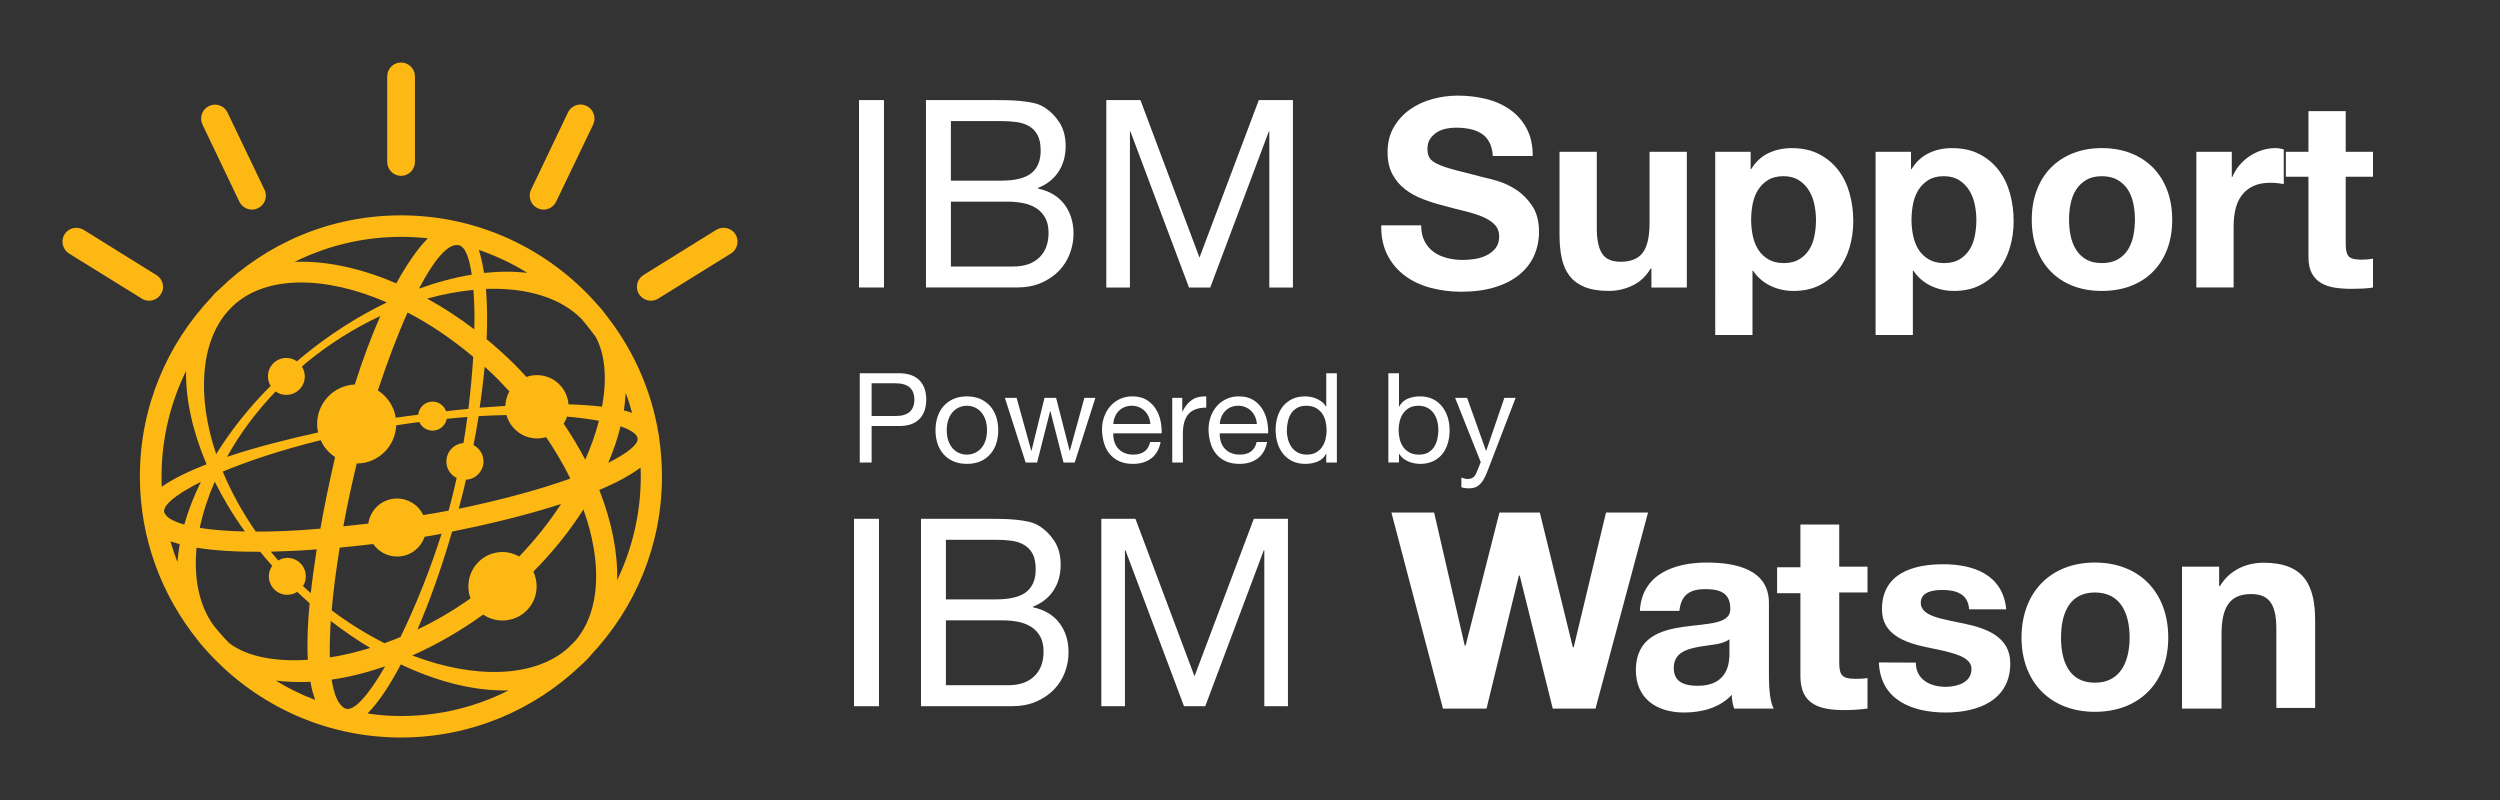 <?xml version="1.0" encoding="utf-8"?>
<!-- Generator: Adobe Illustrator 14.0.0, SVG Export Plug-In  -->
<!DOCTYPE svg PUBLIC "-//W3C//DTD SVG 1.1//EN" "http://www.w3.org/Graphics/SVG/1.1/DTD/svg11.dtd">
<svg version="1.1"
	 xmlns="http://www.w3.org/2000/svg" xmlns:xlink="http://www.w3.org/1999/xlink" xmlns:a="http://ns.adobe.com/AdobeSVGViewerExtensions/3.0/"
	 x="0px" y="0px" width="200px" height="64px" viewBox="0.5 0.79 200 64" enable-background="new 0.5 0.79 200 64"
	 xml:space="preserve">
<rect x="0.5" y="0.79" width="200" height="64" fill="#333333" stroke="none"/>
<defs>
</defs>
<rect x="0.5" y="0.79" display="none" stroke="#000000" width="200" height="64"/>
<rect x="3.5" y="3.79" display="none" stroke="#B3B3B3" stroke-width="6" width="58" height="58"/>
<rect x="0.5" display="none" fill="#58595B" width="200" height="65"/>
<path fill="#FDB813" d="M32.586,14.859c0.603,0,1.11-0.5,1.11-1.112V6.901c0-0.617-0.508-1.111-1.11-1.111
	c-0.612,0-1.11,0.494-1.11,1.111v6.846C31.476,14.359,31.975,14.859,32.586,14.859 M43.512,17.444
	c0.143,0.079,0.313,0.114,0.477,0.114c0.417,0,0.807-0.238,0.998-0.626l2.967-6.176c0.065-0.158,0.104-0.326,0.104-0.485
	c0-0.414-0.238-0.82-0.633-1.006c-0.156-0.074-0.329-0.114-0.486-0.114c-0.407,0-0.811,0.238-0.998,0.626l-2.958,6.193
	c-0.074,0.141-0.104,0.309-0.104,0.477C42.887,16.861,43.104,17.26,43.512,17.444 M19.652,16.933
	c0.195,0.388,0.599,0.626,1.006,0.626c0.165,0,0.321-0.035,0.477-0.114c0.403-0.185,0.633-0.583,0.633-0.997
	c0-0.168-0.039-0.336-0.104-0.477l-2.967-6.185c-0.186-0.388-0.585-0.626-0.997-0.626c-0.156,0-0.321,0.035-0.468,0.114
	c-0.408,0.181-0.642,0.592-0.642,1.006c0,0.159,0.039,0.327,0.113,0.485L19.652,16.933L19.652,16.933z M59.334,19.534
	c-0.209-0.334-0.582-0.52-0.945-0.52c-0.209,0-0.408,0.062-0.595,0.167l-5.821,3.615c-0.334,0.214-0.521,0.576-0.521,0.946
	c0,0.203,0.052,0.406,0.165,0.573c0.223,0.344,0.581,0.529,0.946,0.529c0.208,0,0.403-0.045,0.595-0.167l5.82-3.609
	c0.333-0.202,0.521-0.564,0.521-0.952C59.508,19.923,59.456,19.729,59.334,19.534 M12.426,24.846c0.382,0,0.737-0.186,0.945-0.529
	c0.122-0.167,0.174-0.37,0.174-0.573c0-0.37-0.195-0.732-0.529-0.946L7.2,19.182c-0.183-0.105-0.391-0.167-0.599-0.167
	c-0.355,0-0.729,0.186-0.937,0.52C5.543,19.729,5.5,19.923,5.5,20.117c0,0.388,0.195,0.741,0.52,0.952l5.825,3.609
	C12.019,24.801,12.227,24.846,12.426,24.846 M49.875,47.201c0.052-2.214-0.438-4.693-1.431-7.213
	c1.306-0.551,2.45-1.151,3.301-1.794c0.009,0.237,0.018,0.467,0.018,0.705C51.762,41.873,51.076,44.687,49.875,47.201 M47.32,37.562
	c-0.507-0.966-1.08-1.918-1.728-2.88c0.119-0.179,0.21-0.353,0.266-0.564c0.972,0.088,1.817,0.202,2.555,0.334
	C48.162,35.458,47.789,36.5,47.32,37.562 M46.561,52.012c-0.208,0.211-0.412,0.43-0.633,0.633C43.282,55,38.485,55.141,33.48,53.226
	c1.908-0.845,3.821-1.932,5.677-3.271c0.429,0.299,0.967,0.475,1.54,0.475c1.52,0,2.733-1.217,2.733-2.726
	c0-0.433-0.096-0.82-0.261-1.183c1.575-1.588,2.915-3.264,4.004-4.976C48.677,45.745,48.556,49.627,46.561,52.012 M32.586,58.07
	c-0.911,0-1.813-0.062-2.684-0.204c0.849-0.845,1.751-2.188,2.666-3.925c2.78,1.323,5.53,2.037,7.994,2.081
	c0.208,0.009,0.412,0.009,0.621,0C38.589,57.338,35.678,58.07,32.586,58.07 M28.084,57.452H28.08
	c-0.538-0.291-0.867-1.112-1.046-2.294c1.388-0.193,2.824-0.562,4.277-1.059C29.979,56.402,28.769,57.812,28.084,57.452
	 M26.96,50.465c1.044,0.804,2.095,1.526,3.158,2.162c-1.11,0.334-2.19,0.598-3.231,0.756C26.865,52.494,26.896,51.524,26.96,50.465
	 M20.964,43.319c-1.095-1.579-1.976-3.193-2.644-4.8c2.047-0.854,4.693-1.737,7.838-2.514c0.242,0.555,0.646,1.023,1.145,1.341
	c-0.013,0.062-0.03,0.132-0.037,0.194c-0.453,1.984-0.834,3.819-1.134,5.54C24.189,43.258,22.463,43.319,20.964,43.319
	 M25.36,48.242c-0.208-0.186-0.412-0.371-0.621-0.564c0.144-0.221,0.226-0.494,0.226-0.781c0-0.815-0.655-1.477-1.475-1.477
	c-0.269,0-0.508,0.078-0.733,0.211c-0.199-0.256-0.399-0.475-0.594-0.706c1.236-0.032,2.49-0.088,3.674-0.186
	C25.651,45.992,25.477,47.165,25.36,48.242 M22.567,55.237c0.872,0.106,1.799,0.149,2.771,0.097c0.086,0.53,0.221,1.024,0.377,1.447
	C24.614,56.367,23.556,55.855,22.567,55.237 M17.575,50.809c-1.145-1.588-1.587-3.767-1.349-6.201
	c1.496,0.237,3.262,0.335,5.096,0.326c0.303,0.38,0.618,0.75,0.954,1.119c-0.173,0.248-0.269,0.53-0.269,0.844
	c0,0.816,0.67,1.478,1.475,1.478c0.299,0,0.567-0.088,0.798-0.238c0.325,0.318,0.655,0.608,0.989,0.909
	c-0.165,1.747-0.217,3.255-0.139,4.525c-2.654,0.177-4.904-0.265-6.302-1.341C18.395,51.789,17.979,51.321,17.575,50.809
	 M13.71,41.907c-0.403-0.495,0.655-1.473,2.858-2.566c-0.563,1.146-1.01,2.293-1.325,3.414
	C14.409,42.517,13.888,42.234,13.71,41.907 M14.69,45.754c-0.208-0.545-0.386-1.094-0.551-1.658c0.233,0.088,0.495,0.15,0.737,0.229
	C14.791,44.819,14.729,45.286,14.69,45.754 M13.424,38.908c0-3.033,0.712-5.884,1.96-8.442c-0.036,2.294,0.529,4.843,1.64,7.464
	c-1.422,0.555-2.68,1.162-3.583,1.799C13.424,39.464,13.424,39.182,13.424,38.908 M20.094,43.311
	c-1.439-0.035-2.645-0.133-3.612-0.291c0.243-1.19,0.655-2.444,1.197-3.697C18.352,40.664,19.145,42.005,20.094,43.311
	 M18.729,25.684c0.143-0.149,0.285-0.3,0.425-0.44c2.646-2.446,7.322-2.408,12.271-0.274c-0.009,0.009-0.009,0.009-0.009,0.027
	c-2.277,1.103-4.567,2.547-6.74,4.34c-0.144,0.124-0.283,0.247-0.425,0.362c-0.239-0.186-0.538-0.273-0.85-0.273
	c-0.811,0-1.466,0.661-1.466,1.473c0,0.284,0.074,0.539,0.217,0.759c-1.74,1.74-3.197,3.586-4.359,5.461
	C16.235,32.5,16.534,28.172,18.729,25.684 M32.586,19.738c0.72,0,1.444,0.044,2.142,0.114c-0.802,0.812-1.661,2.038-2.524,3.608
	c-2.845-1.227-5.647-1.824-8.132-1.72C26.64,20.461,29.533,19.738,32.586,19.738 M37.158,20.399c0.009,0.009,0.023,0,0.052,0.009
	c0.499,0.115,0.837,0.988,1.028,2.355c-1.353,0.221-2.775,0.601-4.221,1.12C35.184,21.652,36.311,20.259,37.158,20.399
	 M38.446,27.14c-1.237-0.944-2.503-1.765-3.773-2.461c1.27-0.354,2.515-0.583,3.699-0.697C38.446,24.906,38.476,25.975,38.446,27.14
	 M30.357,44.312c0.425,0.604,1.128,1.001,1.908,1.001c1.028,0,1.883-0.653,2.203-1.58c0.391-0.061,0.842-0.141,1.358-0.247
	c-0.915,2.894-2.1,5.841-3.287,8.267c-0.422,0.177-0.855,0.335-1.281,0.494c-1.431-0.723-2.845-1.597-4.225-2.629
	c0.135-1.579,0.36-3.282,0.642-5.02C28.637,44.511,29.555,44.404,30.357,44.312 M36.182,33.686c-0.156-0.447-0.581-0.768-1.08-0.768
	c-0.594,0-1.085,0.459-1.145,1.05c-0.811,0.098-1.432,0.186-1.796,0.238c-0.143-0.915-0.685-1.706-1.431-2.181
	c0.737-2.23,1.548-4.392,2.376-6.235c1.774,0.917,3.547,2.117,5.253,3.546c-0.083,1.332-0.217,2.753-0.388,4.165
	C37.344,33.555,36.75,33.624,36.182,33.686 M37.032,39.023c-0.088,0.405-0.178,0.811-0.282,1.217
	c-0.104,0.459-0.238,0.927-0.364,1.402c-0.655,0.124-1.336,0.244-2.027,0.353c-0.368-0.784-1.161-1.322-2.103-1.322
	c-1.162,0-2.129,0.855-2.294,2.003c-0.685,0.069-1.353,0.16-1.995,0.22c0.312-1.711,0.686-3.423,1.071-5.028
	c1.713,0,3.093-1.367,3.159-3.052c0.633-0.101,1.244-0.186,1.847-0.265c0.183,0.405,0.59,0.688,1.058,0.688
	c0.568,0,1.037-0.406,1.141-0.945c0.568-0.061,1.11-0.105,1.648-0.149c-0.091,0.697-0.195,1.395-0.315,2.092
	c-0.761,0.053-1.364,0.688-1.364,1.464C36.205,38.291,36.542,38.784,37.032,39.023 M25.948,35.389
	c-2.288,0.502-4.925,1.155-7.284,1.949c0.998-1.809,2.301-3.572,3.886-5.231c0.248,0.177,0.529,0.273,0.851,0.273
	c0.82,0,1.483-0.662,1.483-1.474c0-0.291-0.091-0.568-0.23-0.779c0.104-0.111,0.221-0.2,0.334-0.306
	c1.883-1.553,3.913-2.806,5.938-3.75c-0.703,1.598-1.393,3.423-2.043,5.479c-1.674,0.079-3.014,1.455-3.014,3.158
	C25.868,34.938,25.895,35.177,25.948,35.389 M38.142,48.656c-1.371,0.982-2.802,1.809-4.246,2.497
	c0.976-2.258,1.93-4.923,2.771-7.834c2.408-0.483,5.699-1.235,8.713-2.206c-0.937,1.447-2.06,2.858-3.349,4.2
	c-0.39-0.229-0.844-0.362-1.327-0.362c-1.514,0-2.734,1.227-2.734,2.743C37.972,48.039,38.024,48.365,38.142,48.656 M41.018,33.994
	c0.299,1.067,1.275,1.871,2.45,1.871c0.248,0,0.49-0.043,0.725-0.098c0.741,1.094,1.392,2.206,1.934,3.309
	c-2.302,0.82-5.304,1.667-8.93,2.417c0.126-0.485,0.248-0.962,0.373-1.438c0.065-0.291,0.135-0.591,0.208-0.891
	c0.768-0.026,1.401-0.68,1.401-1.455c0-0.574-0.33-1.068-0.798-1.314c0.147-0.783,0.299-1.562,0.408-2.312
	C39.552,34.029,40.302,34.012,41.018,33.994 M42.679,22.614c-0.529-0.054-1.059-0.089-1.618-0.089c-0.603,0-1.206,0.035-1.839,0.098
	c-0.104-0.697-0.248-1.314-0.416-1.844C40.177,21.256,41.479,21.863,42.679,22.614 M41.248,32.098
	c-0.187,0.35-0.303,0.731-0.321,1.164c-0.698,0.044-1.375,0.088-2.056,0.142c0.174-1.12,0.3-2.223,0.404-3.273
	c0.351,0.313,0.701,0.635,1.037,0.979C40.632,31.445,40.936,31.762,41.248,32.098 M48.148,27.73
	c0.772,1.402,0.928,3.379,0.512,5.594c-0.827-0.098-1.726-0.159-2.68-0.186c-0.104-1.314-1.184-2.338-2.521-2.338
	c-0.294,0-0.581,0.044-0.841,0.15c-0.325-0.362-0.664-0.716-1.01-1.06c-0.709-0.706-1.448-1.358-2.178-1.967
	c0.07-1.482,0.044-2.832-0.052-4.021c3.24-0.117,6.011,0.703,7.69,2.45C47.446,26.805,47.81,27.272,48.148,27.73 M50.144,34.895
	c0.827,0.291,1.302,0.617,1.362,0.943c0,0.027,0.009,0.053,0.009,0.071c0,0.458-0.811,1.128-2.355,1.905
	C49.575,36.835,49.914,35.855,50.144,34.895 M50.56,32.23c0.195,0.511,0.358,1.05,0.507,1.588c-0.208-0.08-0.425-0.15-0.655-0.194
	C50.478,33.165,50.529,32.697,50.56,32.23 M53.212,35.662v-0.009c-0.006-0.027-0.015-0.044-0.015-0.071
	c-0.572-3.591-2.064-6.872-4.23-9.607c-0.09-0.132-0.181-0.246-0.285-0.379c-0.117-0.142-0.243-0.282-0.377-0.426
	c-3.839-4.382-9.463-7.152-15.727-7.152c-5.647,0-10.77,2.249-14.526,5.91c-0.104,0.082-0.208,0.187-0.312,0.274
	c-0.104,0.105-0.203,0.229-0.291,0.335c-3.57,3.749-5.76,8.805-5.76,14.371c0,4.958,1.744,9.502,4.628,13.092
	c0.06,0.062,0.112,0.142,0.165,0.221c0.086,0.106,0.178,0.203,0.264,0.3c3.839,4.448,9.508,7.27,15.823,7.27
	c5.595,0,10.676-2.205,14.421-5.796c0.143-0.133,0.287-0.256,0.421-0.397c0.126-0.123,0.26-0.267,0.369-0.415
	c3.517-3.731,5.677-8.751,5.677-14.273c0-1.085-0.087-2.17-0.245-3.22V35.662"/>
<path fill="#FFFFFF" d="M128.139,57.477h-3.419l-2.642-10.647h-0.067l-2.588,10.647h-3.486l-4.125-15.687h3.417l2.45,10.648h0.069
	l2.709-10.648h3.228l2.642,10.785h0.068l2.587-10.785h3.362L128.139,57.477L128.139,57.477z M131.693,49.606
	c0.189-2.902,2.777-3.812,5.351-3.812c2.26,0,4.97,0.519,4.97,3.226v5.937c0,1.036,0.123,2.072,0.381,2.521h-3.16
	c-0.122-0.326-0.189-0.709-0.189-1.102c-0.968,1.032-2.383,1.415-3.813,1.415c-2.193,0-3.867-1.102-3.867-3.417
	c0.068-5.162,7.68-2.385,7.557-4.903c0-1.295-0.899-1.552-2.001-1.552c-1.226,0-1.934,0.448-2.07,1.741h-3.158V49.606
	L131.693,49.606z M138.855,51.922c-0.518,0.449-1.621,0.449-2.588,0.641c-0.966,0.188-1.865,0.517-1.865,1.673
	c0,1.157,0.899,1.418,1.934,1.418c2.452,0,2.52-1.934,2.52-2.59V51.922z M147.639,46.121h2.26v2.067h-2.26v5.61
	c0,1.035,0.259,1.296,1.293,1.296c0.327,0,0.708,0,0.967-0.068v2.45c-0.517,0.069-1.226,0.122-1.812,0.122
	c-1.933,0-3.554-0.379-3.554-2.708v-6.646h-1.865v-2.071h1.865v-3.418h3.105V46.121L147.639,46.121z M153.766,53.799
	c0,1.362,1.157,1.937,2.383,1.937c0.898,0,2.07-0.328,2.07-1.418c0-0.968-1.294-1.294-3.555-1.742
	c-1.811-0.383-3.608-1.036-3.608-3.038c0-2.898,2.52-3.608,4.903-3.608c2.45,0,4.779,0.845,5.038,3.608h-2.969
	c-0.067-1.224-1.035-1.552-2.124-1.552c-0.709,0-1.744,0.124-1.744,1.034c0,1.105,1.811,1.294,3.554,1.676
	c1.811,0.383,3.608,1.103,3.608,3.16c0,2.969-2.587,3.935-5.16,3.935c-2.642,0-5.229-0.966-5.352-4.004L153.766,53.799
	L153.766,53.799z M168.091,45.794c3.554,0,5.869,2.381,5.869,6.004c0,3.609-2.329,5.938-5.869,5.938
	c-3.554,0-5.869-2.383-5.869-5.938C162.222,48.175,164.55,45.794,168.091,45.794z M168.091,55.407c2.124,0,2.777-1.812,2.777-3.609
	c0-1.812-0.64-3.609-2.777-3.609c-2.124,0-2.709,1.812-2.709,3.609C165.382,53.61,165.967,55.407,168.091,55.407z M175.062,46.121
	h2.969v1.552h0.069c0.775-1.295,2.124-1.865,3.486-1.865c3.295,0,4.125,1.865,4.125,4.645v6.971h-3.104v-6.332
	c0-1.866-0.518-2.777-2.002-2.777c-1.675,0-2.383,0.967-2.383,3.226v5.938h-3.16V46.121L175.062,46.121z"/>
<path fill="#FFFFFF" d="M71.217,8.796V23.79h-1.995V8.796H71.217z"/>
<path fill="#FFFFFF" d="M80.016,8.796c0.322,0,0.668,0.004,1.04,0.011c0.371,0.007,0.738,0.028,1.103,0.063
	c0.364,0.035,0.703,0.087,1.018,0.156c0.315,0.07,0.584,0.176,0.809,0.315c0.49,0.294,0.906,0.7,1.25,1.218
	c0.343,0.519,0.515,1.155,0.515,1.911c0,0.798-0.193,1.488-0.578,2.068c-0.385,0.582-0.935,1.012-1.648,1.292v0.042
	c0.924,0.196,1.631,0.616,2.121,1.26c0.49,0.645,0.735,1.429,0.735,2.353c0,0.546-0.098,1.078-0.294,1.596
	c-0.196,0.519-0.487,0.977-0.872,1.375c-0.385,0.399-0.861,0.722-1.428,0.967c-0.567,0.245-1.222,0.367-1.964,0.367h-7.245V8.796
	H80.016z M80.562,15.243c1.134,0,1.949-0.199,2.446-0.599s0.746-0.997,0.746-1.796c0-0.531-0.084-0.951-0.252-1.26
	c-0.168-0.308-0.399-0.546-0.693-0.714s-0.634-0.276-1.019-0.325c-0.385-0.049-0.795-0.074-1.229-0.074h-3.99v4.768H80.562z
	 M81.57,22.11c0.882,0,1.571-0.238,2.069-0.714c0.497-0.477,0.745-1.135,0.745-1.975c0-0.489-0.091-0.896-0.273-1.218
	s-0.423-0.577-0.725-0.767c-0.301-0.188-0.647-0.322-1.039-0.399c-0.392-0.076-0.798-0.115-1.218-0.115h-4.557v5.188H81.57z"/>
<path fill="#FFFFFF" d="M91.734,8.796l4.725,12.601l4.746-12.601h2.73V23.79h-1.89V11.315h-0.042L97.32,23.79h-1.701l-4.683-12.475
	h-0.042V23.79h-1.89V8.796H91.734z"/>
<path fill="#FFFFFF" d="M72.41,30.65c0.72,0,1.265,0.185,1.635,0.555S74.6,32.094,74.6,32.76c0,0.667-0.185,1.187-0.555,1.561
	c-0.37,0.373-0.915,0.557-1.635,0.55h-2.18v2.92h-0.95v-7.14H72.41z M72.09,34.07c0.54,0.007,0.935-0.104,1.185-0.33
	s0.375-0.554,0.375-0.98s-0.125-0.751-0.375-0.975S72.63,31.45,72.09,31.45h-1.86v2.62H72.09z"/>
<path fill="#FFFFFF" d="M75.5,34.146c0.106-0.33,0.267-0.617,0.48-0.86s0.477-0.436,0.79-0.575s0.673-0.21,1.08-0.21
	c0.413,0,0.775,0.07,1.085,0.21s0.571,0.332,0.785,0.575c0.213,0.243,0.373,0.53,0.48,0.86c0.106,0.329,0.16,0.685,0.16,1.064
	s-0.053,0.733-0.16,1.061c-0.107,0.326-0.267,0.611-0.48,0.854c-0.214,0.243-0.475,0.434-0.785,0.57S78.263,37.9,77.85,37.9
	c-0.407,0-0.767-0.068-1.08-0.205s-0.577-0.327-0.79-0.57s-0.374-0.528-0.48-0.854c-0.107-0.327-0.16-0.681-0.16-1.061
	S75.393,34.475,75.5,34.146z M76.365,36.045c0.083,0.243,0.199,0.447,0.345,0.61s0.318,0.288,0.515,0.375
	c0.196,0.087,0.405,0.13,0.625,0.13c0.22,0,0.428-0.043,0.625-0.13c0.196-0.087,0.368-0.212,0.515-0.375
	c0.147-0.163,0.262-0.367,0.345-0.61s0.125-0.521,0.125-0.835s-0.042-0.592-0.125-0.835s-0.198-0.448-0.345-0.615
	c-0.146-0.166-0.318-0.293-0.515-0.38c-0.197-0.086-0.405-0.13-0.625-0.13c-0.22,0-0.429,0.044-0.625,0.13
	c-0.197,0.087-0.369,0.214-0.515,0.38c-0.146,0.167-0.262,0.372-0.345,0.615c-0.083,0.243-0.125,0.521-0.125,0.835
	S76.282,35.802,76.365,36.045z"/>
<path fill="#FFFFFF" d="M85.58,37.79l-1.05-4.11h-0.02l-1.04,4.11h-0.92l-1.66-5.17h0.94L83,36.85h0.02l1.04-4.229h0.93l1.08,4.229
	h0.02l1.16-4.229h0.88l-1.65,5.17H85.58z"/>
<path fill="#FFFFFF" d="M92.6,37.46c-0.387,0.294-0.873,0.44-1.46,0.44c-0.413,0-0.771-0.067-1.075-0.2
	c-0.304-0.134-0.559-0.32-0.765-0.561c-0.207-0.239-0.362-0.526-0.465-0.859c-0.104-0.334-0.162-0.697-0.175-1.09
	c0-0.394,0.06-0.754,0.18-1.08c0.12-0.327,0.288-0.61,0.505-0.851c0.217-0.239,0.473-0.427,0.77-0.56
	c0.296-0.134,0.622-0.2,0.975-0.2c0.46,0,0.841,0.095,1.145,0.285c0.303,0.189,0.546,0.432,0.73,0.725
	c0.183,0.294,0.31,0.613,0.38,0.96c0.07,0.347,0.098,0.677,0.085,0.99h-3.87c-0.006,0.227,0.02,0.441,0.08,0.646
	c0.06,0.203,0.157,0.383,0.29,0.54c0.133,0.156,0.303,0.281,0.51,0.375c0.207,0.093,0.45,0.14,0.73,0.14
	c0.36,0,0.655-0.083,0.885-0.25s0.382-0.42,0.455-0.76h0.84C93.236,36.73,92.986,37.167,92.6,37.46z M92.395,34.14
	c-0.077-0.18-0.18-0.335-0.31-0.465c-0.13-0.13-0.284-0.233-0.46-0.31c-0.177-0.077-0.372-0.115-0.585-0.115
	c-0.22,0-0.418,0.038-0.595,0.115c-0.177,0.076-0.329,0.182-0.455,0.314c-0.126,0.134-0.227,0.289-0.3,0.466
	c-0.074,0.176-0.117,0.364-0.13,0.564h2.97C92.517,34.51,92.471,34.32,92.395,34.14z"/>
<path fill="#FFFFFF" d="M95.08,32.62v1.09h0.02c0.207-0.42,0.46-0.729,0.76-0.93c0.3-0.2,0.68-0.294,1.14-0.28v0.9
	c-0.34,0-0.63,0.046-0.87,0.14c-0.24,0.094-0.434,0.23-0.58,0.41s-0.253,0.398-0.32,0.655c-0.067,0.256-0.1,0.552-0.1,0.885v2.3
	h-0.85v-5.17H95.08z"/>
<path fill="#FFFFFF" d="M101.12,37.46c-0.387,0.294-0.873,0.44-1.46,0.44c-0.413,0-0.771-0.067-1.075-0.2
	c-0.304-0.134-0.559-0.32-0.765-0.561c-0.207-0.239-0.362-0.526-0.465-0.859c-0.104-0.334-0.162-0.697-0.175-1.09
	c0-0.394,0.06-0.754,0.18-1.08c0.12-0.327,0.288-0.61,0.505-0.851c0.217-0.239,0.473-0.427,0.77-0.56
	c0.296-0.134,0.622-0.2,0.975-0.2c0.46,0,0.841,0.095,1.145,0.285c0.303,0.189,0.546,0.432,0.73,0.725
	c0.183,0.294,0.31,0.613,0.38,0.96c0.07,0.347,0.098,0.677,0.085,0.99h-3.87c-0.006,0.227,0.02,0.441,0.08,0.646
	c0.06,0.203,0.157,0.383,0.29,0.54c0.133,0.156,0.303,0.281,0.51,0.375c0.207,0.093,0.45,0.14,0.73,0.14
	c0.36,0,0.655-0.083,0.885-0.25s0.382-0.42,0.455-0.76h0.84C101.756,36.73,101.506,37.167,101.12,37.46z M100.915,34.14
	c-0.077-0.18-0.18-0.335-0.31-0.465c-0.13-0.13-0.284-0.233-0.46-0.31c-0.177-0.077-0.372-0.115-0.585-0.115
	c-0.22,0-0.418,0.038-0.595,0.115c-0.177,0.076-0.329,0.182-0.455,0.314c-0.126,0.134-0.227,0.289-0.3,0.466
	c-0.074,0.176-0.117,0.364-0.13,0.564h2.97C101.037,34.51,100.991,34.32,100.915,34.14z"/>
<path fill="#FFFFFF" d="M106.6,37.79v-0.7h-0.02c-0.14,0.287-0.36,0.493-0.66,0.62s-0.63,0.19-0.99,0.19
	c-0.4,0-0.749-0.074-1.045-0.221c-0.296-0.146-0.543-0.343-0.74-0.59c-0.197-0.246-0.345-0.533-0.445-0.859
	c-0.1-0.327-0.15-0.674-0.15-1.04c0-0.367,0.048-0.714,0.145-1.04c0.097-0.327,0.243-0.612,0.44-0.855s0.443-0.437,0.74-0.58
	c0.296-0.144,0.642-0.215,1.035-0.215c0.133,0,0.276,0.014,0.43,0.04s0.307,0.071,0.46,0.135s0.298,0.146,0.435,0.25
	s0.251,0.232,0.345,0.385h0.02V30.65h0.85v7.14H106.6z M103.544,35.955c0.063,0.229,0.16,0.435,0.29,0.615
	c0.13,0.18,0.296,0.323,0.5,0.43c0.203,0.106,0.441,0.16,0.715,0.16c0.287,0,0.53-0.057,0.73-0.17c0.2-0.113,0.363-0.262,0.49-0.445
	c0.126-0.184,0.218-0.392,0.275-0.625s0.085-0.47,0.085-0.71c0-0.253-0.03-0.498-0.09-0.735c-0.06-0.236-0.155-0.444-0.285-0.625
	c-0.13-0.18-0.298-0.324-0.505-0.435s-0.457-0.165-0.75-0.165c-0.287,0-0.53,0.057-0.73,0.17c-0.2,0.113-0.36,0.264-0.48,0.45
	s-0.207,0.4-0.26,0.64c-0.053,0.24-0.08,0.487-0.08,0.74C103.449,35.49,103.481,35.725,103.544,35.955z"/>
<path fill="#FFFFFF" d="M112.419,30.65v2.67h0.02c0.14-0.287,0.36-0.495,0.66-0.625c0.3-0.13,0.63-0.195,0.99-0.195
	c0.4,0,0.749,0.073,1.045,0.22c0.297,0.147,0.543,0.346,0.74,0.596c0.196,0.25,0.345,0.538,0.445,0.864
	c0.1,0.327,0.15,0.674,0.15,1.04c0,0.367-0.048,0.714-0.145,1.04c-0.097,0.327-0.243,0.612-0.44,0.855s-0.443,0.435-0.74,0.575
	c-0.297,0.14-0.642,0.21-1.035,0.21c-0.126,0-0.269-0.014-0.425-0.04c-0.157-0.027-0.312-0.07-0.465-0.13
	c-0.153-0.061-0.298-0.142-0.435-0.245s-0.251-0.231-0.345-0.386h-0.02v0.69h-0.85v-7.14H112.419z M115.475,34.455
	c-0.063-0.23-0.16-0.435-0.29-0.615c-0.13-0.18-0.297-0.323-0.5-0.43c-0.204-0.106-0.442-0.16-0.715-0.16
	c-0.287,0-0.53,0.057-0.73,0.17c-0.2,0.113-0.363,0.262-0.49,0.445c-0.127,0.184-0.219,0.392-0.275,0.625
	c-0.057,0.233-0.085,0.47-0.085,0.71c0,0.253,0.03,0.498,0.09,0.734c0.06,0.237,0.155,0.445,0.285,0.625
	c0.13,0.181,0.298,0.325,0.505,0.436c0.207,0.11,0.457,0.165,0.75,0.165c0.293,0,0.538-0.057,0.735-0.17s0.355-0.264,0.475-0.45
	s0.207-0.4,0.26-0.64c0.053-0.24,0.08-0.487,0.08-0.74C115.569,34.92,115.538,34.685,115.475,34.455z"/>
<path fill="#FFFFFF" d="M119.499,38.48c-0.1,0.253-0.198,0.466-0.295,0.64c-0.097,0.173-0.204,0.314-0.32,0.425
	c-0.117,0.11-0.247,0.19-0.39,0.24c-0.144,0.05-0.309,0.075-0.495,0.075c-0.1,0-0.2-0.007-0.3-0.021s-0.197-0.036-0.29-0.069v-0.78
	c0.073,0.033,0.158,0.062,0.255,0.085s0.178,0.035,0.245,0.035c0.173,0,0.318-0.042,0.435-0.125
	c0.116-0.084,0.205-0.202,0.265-0.355l0.35-0.87l-2.05-5.14h0.96l1.51,4.229h0.02l1.45-4.229h0.9L119.499,38.48z"/>
<path fill="#FFFFFF" d="M70.818,42.293v14.994h-1.995V42.293H70.818z"/>
<path fill="#FFFFFF" d="M79.618,42.293c0.322,0,0.668,0.004,1.04,0.011c0.371,0.007,0.738,0.028,1.103,0.063
	c0.364,0.035,0.703,0.087,1.018,0.156c0.315,0.07,0.584,0.176,0.809,0.315c0.49,0.294,0.906,0.7,1.25,1.218
	c0.343,0.519,0.515,1.155,0.515,1.911c0,0.798-0.193,1.488-0.578,2.068c-0.385,0.582-0.935,1.012-1.648,1.292v0.042
	c0.924,0.196,1.631,0.616,2.121,1.26c0.49,0.645,0.735,1.429,0.735,2.353c0,0.546-0.098,1.078-0.294,1.596
	c-0.196,0.519-0.487,0.977-0.872,1.375c-0.385,0.399-0.861,0.722-1.428,0.967c-0.567,0.245-1.222,0.367-1.964,0.367h-7.245V42.293
	H79.618z M80.164,48.74c1.134,0,1.949-0.199,2.446-0.599s0.746-0.997,0.746-1.796c0-0.531-0.084-0.951-0.252-1.26
	c-0.168-0.308-0.399-0.546-0.693-0.714s-0.634-0.276-1.019-0.325c-0.385-0.049-0.795-0.074-1.229-0.074h-3.99v4.768H80.164z
	 M81.171,55.607c0.882,0,1.571-0.238,2.069-0.714c0.497-0.477,0.745-1.135,0.745-1.975c0-0.489-0.091-0.896-0.273-1.218
	s-0.423-0.577-0.725-0.767c-0.301-0.188-0.647-0.322-1.039-0.399c-0.392-0.076-0.798-0.115-1.218-0.115h-4.557v5.188H81.171z"/>
<path fill="#FFFFFF" d="M91.335,42.293l4.725,12.601l4.746-12.601h2.73v14.994h-1.89V44.812h-0.042l-4.683,12.475H95.22
	l-4.683-12.475h-0.042v12.475h-1.89V42.293H91.335z"/>
<path fill="#FFFFFF" d="M114.469,20.094c0.182,0.351,0.423,0.634,0.724,0.851c0.301,0.218,0.654,0.378,1.061,0.483
	c0.406,0.104,0.826,0.157,1.26,0.157c0.294,0,0.609-0.024,0.945-0.073s0.651-0.144,0.945-0.283c0.294-0.141,0.539-0.333,0.735-0.578
	c0.196-0.245,0.294-0.557,0.294-0.935c0-0.405-0.13-0.734-0.389-0.986c-0.259-0.253-0.599-0.463-1.019-0.631
	s-0.896-0.314-1.428-0.44c-0.532-0.126-1.071-0.266-1.617-0.42c-0.56-0.14-1.106-0.312-1.638-0.515s-1.008-0.466-1.428-0.787
	c-0.42-0.322-0.76-0.725-1.019-1.208c-0.259-0.483-0.389-1.067-0.389-1.754c0-0.77,0.165-1.438,0.494-2.005
	c0.329-0.567,0.759-1.04,1.292-1.418c0.532-0.378,1.134-0.657,1.806-0.84c0.672-0.182,1.344-0.272,2.016-0.272
	c0.784,0,1.536,0.087,2.257,0.262c0.721,0.176,1.361,0.459,1.921,0.851c0.56,0.393,1.004,0.893,1.333,1.502
	c0.329,0.608,0.494,1.348,0.494,2.215h-3.192c-0.028-0.447-0.123-0.818-0.284-1.112c-0.161-0.294-0.375-0.525-0.641-0.693
	s-0.57-0.287-0.914-0.356c-0.343-0.07-0.717-0.105-1.124-0.105c-0.266,0-0.532,0.028-0.798,0.084
	c-0.266,0.057-0.507,0.154-0.725,0.294c-0.217,0.141-0.396,0.315-0.535,0.525c-0.14,0.21-0.21,0.476-0.21,0.798
	c0,0.294,0.056,0.532,0.168,0.714c0.112,0.183,0.332,0.351,0.661,0.504c0.329,0.154,0.784,0.309,1.365,0.462
	c0.581,0.154,1.34,0.351,2.278,0.588c0.28,0.057,0.668,0.158,1.166,0.305c0.497,0.147,0.99,0.382,1.48,0.704
	c0.49,0.321,0.914,0.752,1.271,1.291s0.536,1.229,0.536,2.068c0,0.687-0.133,1.323-0.399,1.911
	c-0.266,0.588-0.662,1.096-1.187,1.522c-0.525,0.428-1.176,0.76-1.953,0.997c-0.777,0.238-1.677,0.357-2.698,0.357
	c-0.826,0-1.627-0.102-2.405-0.305c-0.777-0.202-1.463-0.521-2.058-0.955s-1.067-0.987-1.417-1.659s-0.518-1.47-0.504-2.394h3.192
	C114.196,19.317,114.287,19.744,114.469,20.094z"/>
<path fill="#FFFFFF" d="M132.613,23.79v-1.512h-0.063c-0.378,0.63-0.868,1.085-1.47,1.364c-0.602,0.28-1.218,0.421-1.848,0.421
	c-0.798,0-1.453-0.105-1.963-0.315c-0.511-0.21-0.914-0.507-1.208-0.893c-0.294-0.385-0.501-0.854-0.62-1.407
	c-0.119-0.553-0.179-1.165-0.179-1.837v-6.679h2.982v6.133c0,0.896,0.14,1.564,0.42,2.005c0.28,0.441,0.777,0.662,1.491,0.662
	c0.812,0,1.4-0.242,1.764-0.725c0.364-0.483,0.546-1.277,0.546-2.384v-5.691h2.982V23.79H132.613z"/>
<path fill="#FFFFFF" d="M140.551,12.933v1.387h0.042c0.364-0.588,0.826-1.016,1.386-1.281c0.56-0.266,1.176-0.399,1.848-0.399
	c0.854,0,1.589,0.161,2.205,0.483c0.616,0.322,1.126,0.749,1.533,1.281c0.406,0.532,0.707,1.151,0.903,1.858
	c0.196,0.707,0.294,1.445,0.294,2.215c0,0.729-0.098,1.429-0.294,2.101c-0.196,0.672-0.494,1.268-0.893,1.785
	s-0.896,0.931-1.491,1.238c-0.595,0.309-1.292,0.463-2.089,0.463c-0.672,0-1.292-0.137-1.858-0.41
	c-0.567-0.272-1.033-0.675-1.396-1.207h-0.042v5.145h-2.982V12.933H140.551z M144.425,21.543c0.329-0.196,0.595-0.451,0.798-0.767
	c0.203-0.314,0.346-0.683,0.43-1.103s0.126-0.847,0.126-1.281c0-0.434-0.046-0.86-0.137-1.28c-0.091-0.42-0.242-0.795-0.452-1.124
	c-0.21-0.328-0.479-0.595-0.809-0.798s-0.731-0.305-1.207-0.305c-0.49,0-0.9,0.102-1.229,0.305
	c-0.329,0.203-0.595,0.466-0.798,0.788c-0.203,0.321-0.346,0.692-0.43,1.112s-0.126,0.854-0.126,1.302
	c0,0.435,0.045,0.861,0.136,1.281c0.091,0.42,0.238,0.788,0.441,1.103c0.203,0.315,0.473,0.57,0.809,0.767s0.742,0.294,1.218,0.294
	C143.687,21.837,144.096,21.739,144.425,21.543z"/>
<path fill="#FFFFFF" d="M153.381,12.933v1.387h0.042c0.364-0.588,0.826-1.016,1.386-1.281c0.56-0.266,1.176-0.399,1.848-0.399
	c0.854,0,1.589,0.161,2.205,0.483c0.616,0.322,1.126,0.749,1.533,1.281c0.406,0.532,0.707,1.151,0.903,1.858
	c0.196,0.707,0.294,1.445,0.294,2.215c0,0.729-0.098,1.429-0.294,2.101c-0.196,0.672-0.494,1.268-0.893,1.785
	s-0.896,0.931-1.491,1.238c-0.595,0.309-1.292,0.463-2.089,0.463c-0.672,0-1.292-0.137-1.858-0.41
	c-0.567-0.272-1.033-0.675-1.396-1.207h-0.042v5.145h-2.982V12.933H153.381z M157.255,21.543c0.329-0.196,0.595-0.451,0.798-0.767
	c0.203-0.314,0.346-0.683,0.43-1.103s0.126-0.847,0.126-1.281c0-0.434-0.046-0.86-0.137-1.28c-0.091-0.42-0.242-0.795-0.452-1.124
	c-0.21-0.328-0.479-0.595-0.809-0.798s-0.731-0.305-1.207-0.305c-0.49,0-0.9,0.102-1.229,0.305
	c-0.329,0.203-0.595,0.466-0.798,0.788c-0.203,0.321-0.346,0.692-0.43,1.112s-0.126,0.854-0.126,1.302
	c0,0.435,0.045,0.861,0.136,1.281c0.091,0.42,0.238,0.788,0.441,1.103c0.203,0.315,0.473,0.57,0.809,0.767s0.742,0.294,1.218,0.294
	C156.517,21.837,156.926,21.739,157.255,21.543z"/>
<path fill="#FFFFFF" d="M163.44,16.01c0.266-0.707,0.644-1.31,1.134-1.807c0.49-0.496,1.078-0.882,1.764-1.154
	c0.686-0.273,1.456-0.41,2.31-0.41s1.628,0.137,2.321,0.41c0.693,0.272,1.284,0.658,1.774,1.154c0.49,0.497,0.868,1.1,1.134,1.807
	s0.399,1.494,0.399,2.362s-0.133,1.652-0.399,2.352c-0.266,0.7-0.644,1.299-1.134,1.796c-0.49,0.497-1.082,0.879-1.774,1.145
	s-1.467,0.399-2.321,0.399s-1.624-0.134-2.31-0.399c-0.687-0.266-1.274-0.647-1.764-1.145c-0.49-0.497-0.868-1.096-1.134-1.796
	c-0.266-0.699-0.399-1.483-0.399-2.352S163.174,16.717,163.44,16.01z M166.149,19.643c0.084,0.413,0.228,0.784,0.431,1.113
	c0.203,0.329,0.473,0.591,0.809,0.787s0.756,0.294,1.26,0.294c0.504,0,0.928-0.098,1.271-0.294c0.343-0.196,0.616-0.458,0.819-0.787
	c0.203-0.329,0.346-0.7,0.43-1.113s0.126-0.837,0.126-1.271s-0.042-0.861-0.126-1.281s-0.228-0.791-0.43-1.112
	c-0.203-0.322-0.476-0.585-0.819-0.788c-0.343-0.203-0.766-0.305-1.271-0.305c-0.504,0-0.924,0.102-1.26,0.305
	s-0.606,0.466-0.809,0.788c-0.203,0.321-0.346,0.692-0.431,1.112c-0.084,0.42-0.126,0.848-0.126,1.281
	S166.065,19.229,166.149,19.643z"/>
<path fill="#FFFFFF" d="M179.043,12.933v2.017h0.042c0.14-0.336,0.329-0.647,0.567-0.935c0.238-0.287,0.511-0.532,0.819-0.735
	c0.308-0.202,0.637-0.36,0.987-0.473c0.35-0.111,0.714-0.168,1.092-0.168c0.196,0,0.413,0.035,0.651,0.105v2.771
	c-0.14-0.027-0.308-0.052-0.504-0.073c-0.196-0.021-0.385-0.031-0.567-0.031c-0.546,0-1.008,0.091-1.386,0.272
	c-0.378,0.183-0.683,0.431-0.914,0.746c-0.231,0.314-0.396,0.683-0.493,1.103c-0.098,0.42-0.147,0.875-0.147,1.365v4.893h-2.982
	V12.933H179.043z"/>
<path fill="#FFFFFF" d="M190.341,12.933v1.995h-2.184v5.376c0,0.504,0.084,0.84,0.252,1.009c0.168,0.168,0.504,0.252,1.008,0.252
	c0.168,0,0.329-0.007,0.483-0.021c0.154-0.014,0.301-0.035,0.441-0.062v2.31c-0.252,0.042-0.532,0.07-0.84,0.084
	s-0.609,0.021-0.903,0.021c-0.462,0-0.9-0.032-1.312-0.095c-0.413-0.063-0.777-0.186-1.092-0.368
	c-0.315-0.182-0.564-0.44-0.746-0.776c-0.182-0.336-0.273-0.777-0.273-1.323v-6.405h-1.806v-1.995h1.806V9.678h2.982v3.255H190.341z
	"/>
</svg>

